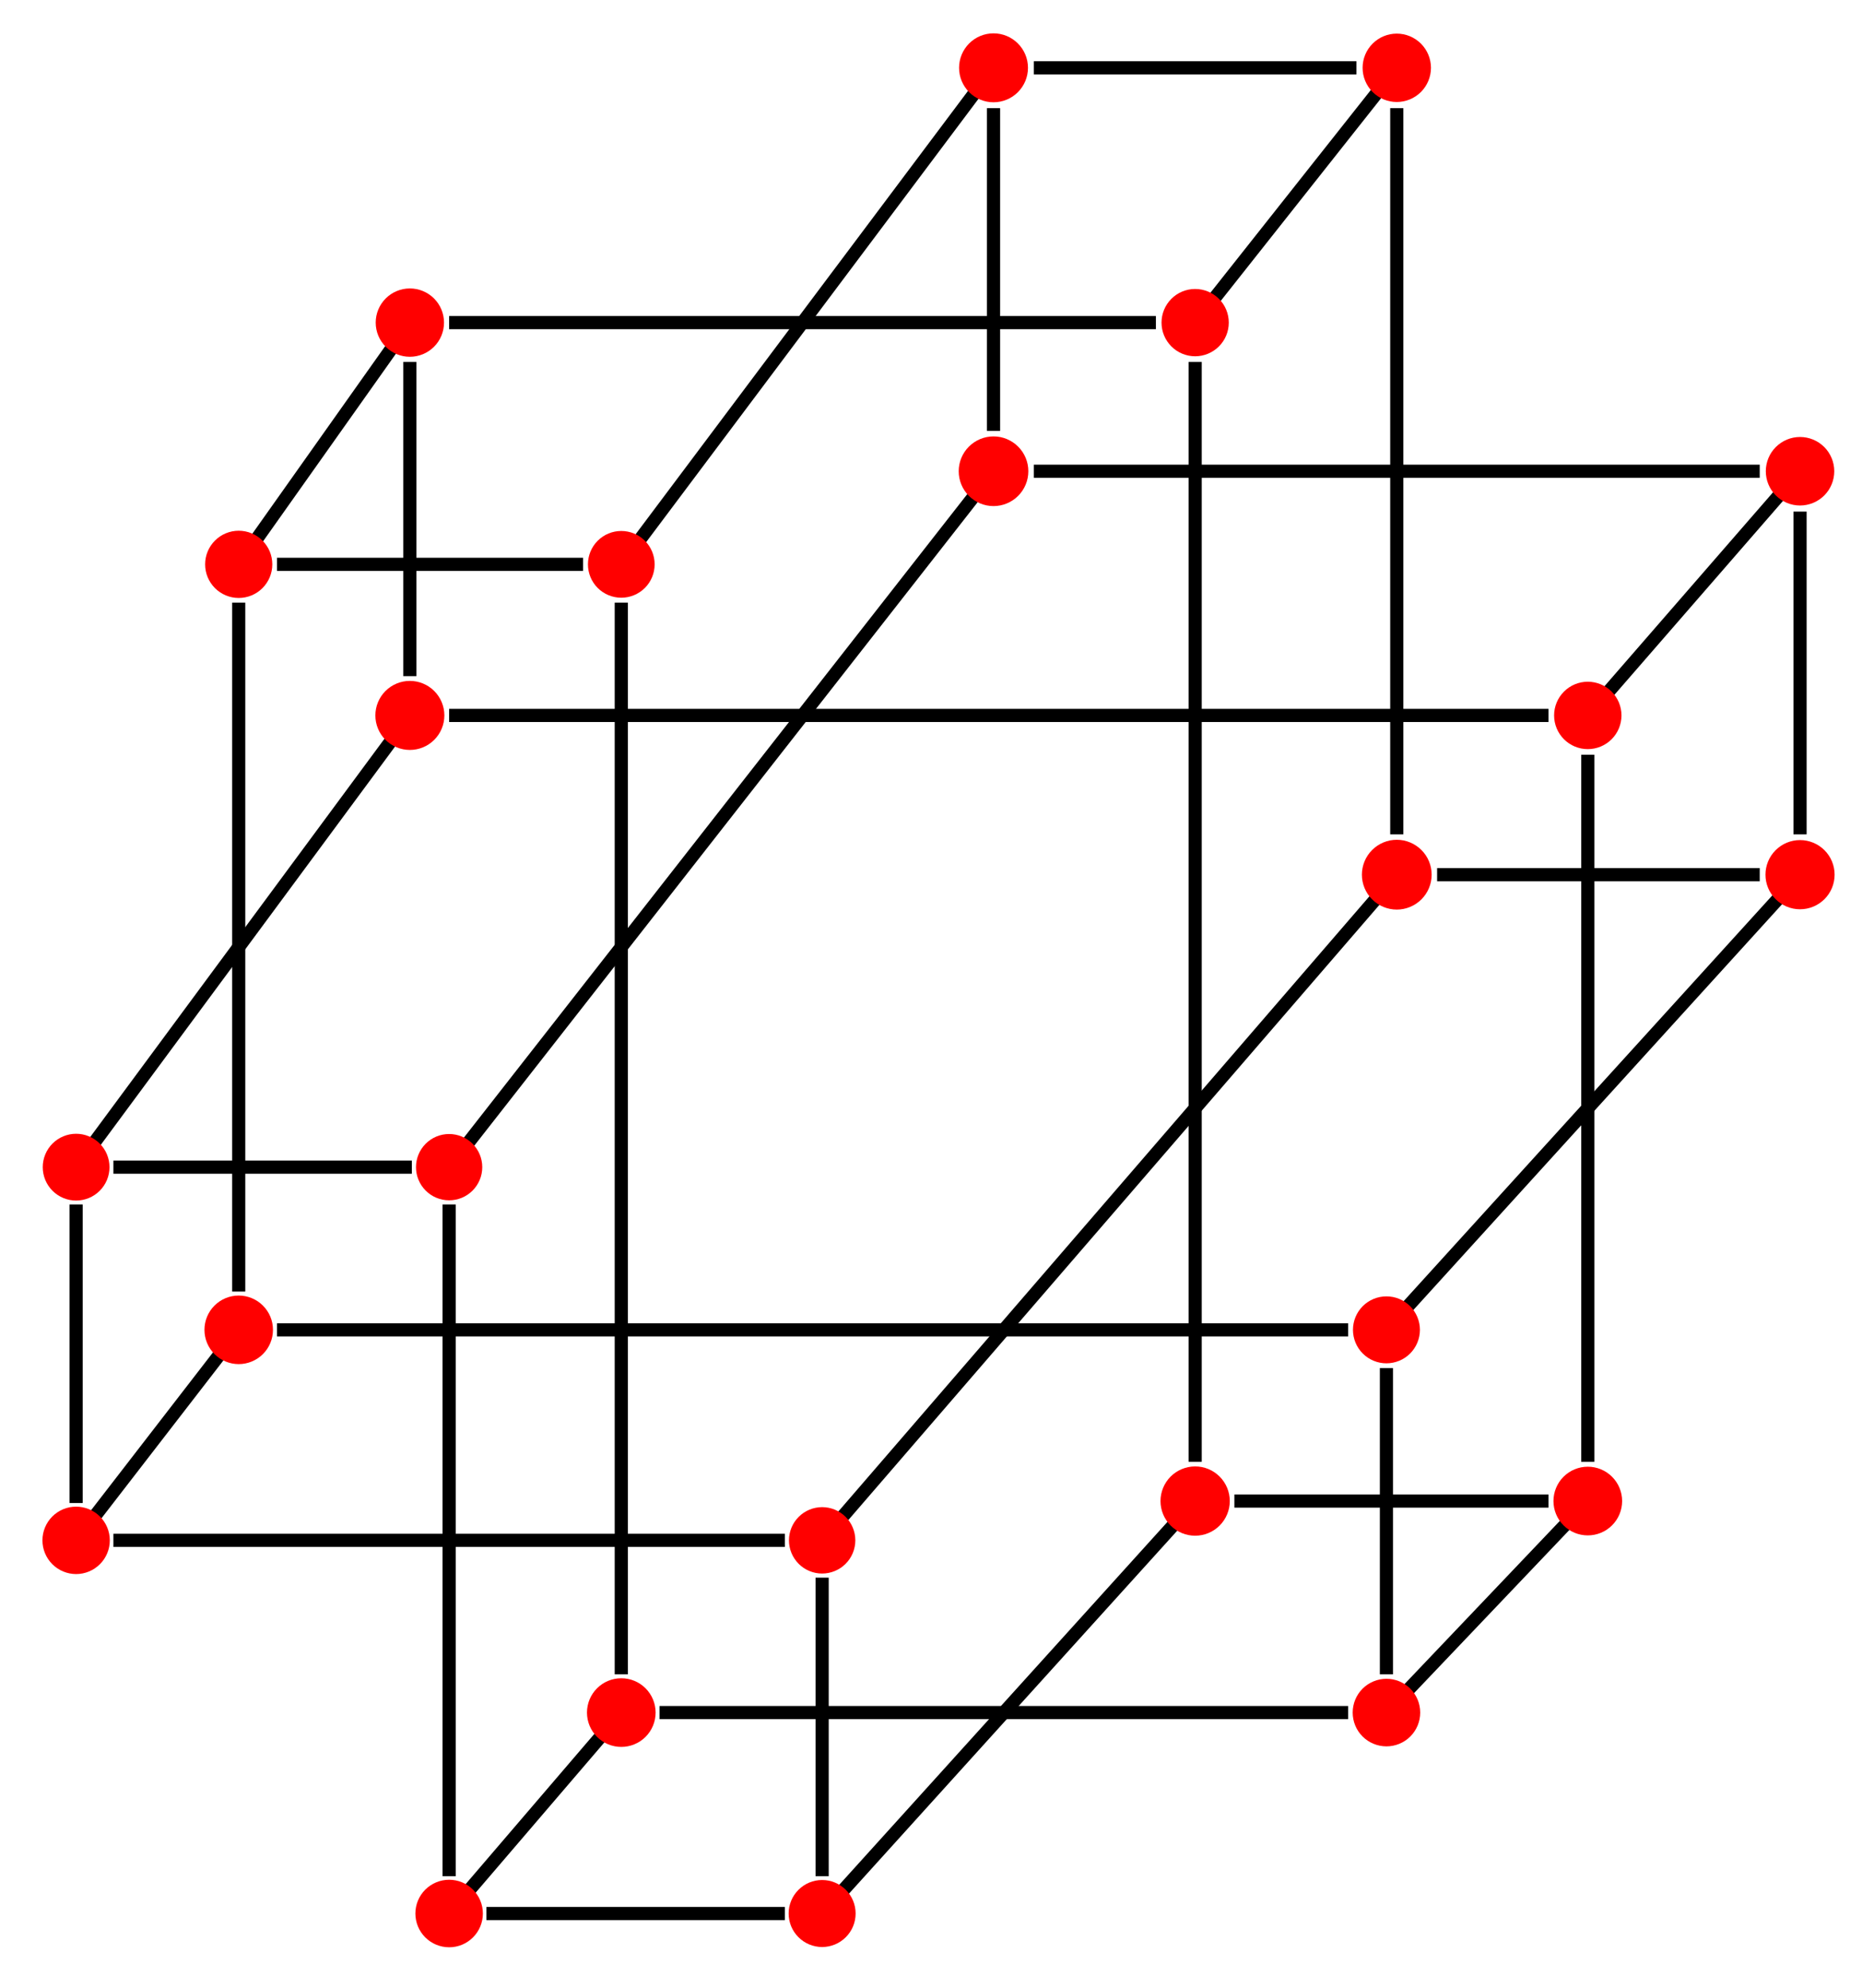 <?xml version="1.0" encoding="utf-8"?>
<!-- Generator: Adobe Illustrator 15.1.0, SVG Export Plug-In . SVG Version: 6.00 Build 0)  -->
<!DOCTYPE svg PUBLIC "-//W3C//DTD SVG 1.1//EN" "http://www.w3.org/Graphics/SVG/1.1/DTD/svg11.dtd">
<svg version="1.1" id="Layer_1" xmlns="http://www.w3.org/2000/svg" xmlns:xlink="http://www.w3.org/1999/xlink" x="0px" y="0px"
	 width="283px" height="302px" viewBox="0 0 283 302" enable-background="new 0 0 283 302" xml:space="preserve">
<g>
	<polyline fill="none" stroke="#000000" stroke-width="2" stroke-miterlimit="10" points="267.453,132.883 267.453,132.883 
		218.422,132.883 	"/>
	<polyline fill="none" stroke="#000000" stroke-width="2" stroke-miterlimit="10" points="273.582,77.721 273.582,77.721 
		273.582,126.754 	"/>
	<polyline fill="none" stroke="#000000" stroke-width="2" stroke-miterlimit="10" points="267.453,71.592 267.453,71.592 
		157.133,71.592 	"/>
	<polyline fill="none" stroke="#000000" stroke-width="2" stroke-miterlimit="10" points="151.004,16.432 151.004,16.432 
		151.004,65.463 	"/>
	<polyline fill="none" stroke="#000000" stroke-width="2" stroke-miterlimit="10" points="212.293,16.432 212.293,16.432 
		212.293,126.754 	"/>
	<polyline fill="none" stroke="#000000" stroke-width="2" stroke-miterlimit="10" points="206.164,10.303 206.164,10.303 
		157.133,10.303 	"/>
	<polyline fill="none" stroke="#000000" stroke-width="2" stroke-miterlimit="10" points="235.355,228.043 235.355,228.043 
		187.613,228.043 	"/>
	<polyline fill="none" stroke="#000000" stroke-width="2" stroke-miterlimit="10" points="244.473,105.066 244.473,105.066 
		270.277,75.393 	"/>
	<polyline fill="none" stroke="#000000" stroke-width="2" stroke-miterlimit="10" points="241.324,114.656 241.324,114.656 
		241.324,222.074 	"/>
	<polyline fill="none" stroke="#000000" stroke-width="2" stroke-miterlimit="10" points="235.355,108.689 235.355,108.689 
		68.262,108.689 	"/>
	<polyline fill="none" stroke="#000000" stroke-width="2" stroke-miterlimit="10" points="62.293,54.98 62.293,54.98 
		62.293,102.721 	"/>
	<polyline fill="none" stroke="#000000" stroke-width="2" stroke-miterlimit="10" points="184.641,45.232 184.641,45.232 
		209.152,14.268 	"/>
	<polyline fill="none" stroke="#000000" stroke-width="2" stroke-miterlimit="10" points="181.648,54.98 181.648,54.98 
		181.648,222.074 	"/>
	<polyline fill="none" stroke="#000000" stroke-width="2" stroke-miterlimit="10" points="175.68,49.012 175.68,49.012 
		68.262,49.012 	"/>
	<polyline fill="none" stroke="#000000" stroke-width="2" stroke-miterlimit="10" points="213.711,257.039 213.711,257.039 
		238.191,231.332 	"/>
	<polyline fill="none" stroke="#000000" stroke-width="2" stroke-miterlimit="10" points="204.906,260.176 204.906,260.176 
		100.242,260.176 	"/>
	<polyline fill="none" stroke="#000000" stroke-width="2" stroke-miterlimit="10" points="213.711,198.742 213.711,198.742 
		270.277,136.516 	"/>
	<polyline fill="none" stroke="#000000" stroke-width="2" stroke-miterlimit="10" points="210.719,207.844 210.719,207.844 
		210.719,254.359 	"/>
	<polyline fill="none" stroke="#000000" stroke-width="2" stroke-miterlimit="10" points="204.906,202.031 204.906,202.031 
		42.094,202.031 	"/>
	<polyline fill="none" stroke="#000000" stroke-width="2" stroke-miterlimit="10" points="38.82,82.148 38.82,82.148 59.633,52.771 
			"/>
	<polyline fill="none" stroke="#000000" stroke-width="2" stroke-miterlimit="10" points="36.281,91.551 36.281,91.551 
		36.281,196.215 	"/>
	<polyline fill="none" stroke="#000000" stroke-width="2" stroke-miterlimit="10" points="97.117,82.148 97.117,82.148 
		148.027,14.268 	"/>
	<polyline fill="none" stroke="#000000" stroke-width="2" stroke-miterlimit="10" points="94.426,91.551 94.426,91.551 
		94.426,254.359 	"/>
	<polyline fill="none" stroke="#000000" stroke-width="2" stroke-miterlimit="10" points="88.613,85.736 88.613,85.736 
		42.094,85.736 	"/>
	<polyline fill="none" stroke="#000000" stroke-width="2" stroke-miterlimit="10" points="70.82,287.719 70.82,287.719 
		91.75,263.297 	"/>
	<polyline fill="none" stroke="#000000" stroke-width="2" stroke-miterlimit="10" points="127.652,287.719 127.652,287.719 
		178.672,231.332 	"/>
	<polyline fill="none" stroke="#000000" stroke-width="2" stroke-miterlimit="10" points="119.285,290.703 119.285,290.703 
		73.93,290.703 	"/>
	<polyline fill="none" stroke="#000000" stroke-width="2" stroke-miterlimit="10" points="13.984,230.883 13.984,230.883 
		33.754,205.301 	"/>
	<polyline fill="none" stroke="#000000" stroke-width="2" stroke-miterlimit="10" points="127.652,230.883 127.652,230.883 
		209.152,136.516 	"/>
	<polyline fill="none" stroke="#000000" stroke-width="2" stroke-miterlimit="10" points="124.953,239.68 124.953,239.68 
		124.953,285.031 	"/>
	<polyline fill="none" stroke="#000000" stroke-width="2" stroke-miterlimit="10" points="119.285,234.008 119.285,234.008 
		17.238,234.008 	"/>
	<polyline fill="none" stroke="#000000" stroke-width="2" stroke-miterlimit="10" points="13.984,174.047 13.984,174.047 
		59.633,112.291 	"/>
	<polyline fill="none" stroke="#000000" stroke-width="2" stroke-miterlimit="10" points="11.57,182.984 11.57,182.984 
		11.57,228.34 	"/>
	<polyline fill="none" stroke="#000000" stroke-width="2" stroke-miterlimit="10" points="70.82,174.047 70.82,174.047 
		148.027,75.393 	"/>
	<polyline fill="none" stroke="#000000" stroke-width="2" stroke-miterlimit="10" points="68.262,182.984 68.262,182.984 
		68.262,285.031 	"/>
	<polyline fill="none" stroke="#000000" stroke-width="2" stroke-miterlimit="10" points="62.594,177.316 62.594,177.316 
		17.238,177.316 	"/>
</g>
<g>
	<path fill="#FF0000" d="M217.594,132.883L217.594,132.883v-0.01c-0.004-1.406-0.562-2.752-1.559-3.744s-2.344-1.549-3.746-1.549
		c-1.406,0.002-2.754,0.561-3.746,1.555c-0.996,0.994-1.551,2.342-1.551,3.748c0,1.404,0.555,2.752,1.551,3.746
		c0.992,0.994,2.34,1.553,3.746,1.555c1.402,0,2.75-0.557,3.746-1.549s1.555-2.338,1.559-3.744V132.883z"/>
	<path fill="#FF0000" d="M278.836,132.883L278.836,132.883v-0.01c0-1.393-0.555-2.729-1.543-3.713
		c-0.984-0.982-2.324-1.535-3.715-1.533c-1.395,0-2.73,0.555-3.715,1.541c-0.984,0.984-1.535,2.32-1.535,3.715
		c0,1.393,0.551,2.729,1.535,3.713c0.984,0.986,2.32,1.541,3.715,1.541c1.391,0.002,2.73-0.551,3.715-1.533
		c0.988-0.984,1.543-2.32,1.543-3.713V132.883z"/>
	<path fill="#FF0000" d="M156.293,71.592L156.293,71.592v-0.01c0-1.402-0.559-2.746-1.555-3.736
		c-0.992-0.99-2.336-1.547-3.742-1.545c-1.402,0-2.746,0.559-3.738,1.551s-1.547,2.338-1.547,3.74s0.555,2.748,1.547,3.74
		s2.336,1.551,3.738,1.553c1.406,0,2.75-0.555,3.742-1.545c0.996-0.992,1.555-2.336,1.555-3.738V71.592z"/>
	<path fill="#FF0000" d="M278.785,71.592L278.785,71.592v-0.008c-0.004-1.381-0.551-2.701-1.527-3.676s-2.301-1.521-3.68-1.52
		s-2.703,0.551-3.676,1.525c-0.977,0.977-1.523,2.299-1.523,3.678s0.547,2.703,1.523,3.678c0.973,0.977,2.297,1.525,3.676,1.527
		c1.379,0,2.703-0.547,3.68-1.52c0.977-0.975,1.523-2.297,1.527-3.676V71.592z"/>
	<path fill="#FF0000" d="M156.238,10.303L156.238,10.303v-0.01c0-1.387-0.555-2.719-1.539-3.697c-0.98-0.98-2.312-1.531-3.703-1.529
		c-1.387,0-2.719,0.553-3.699,1.535s-1.531,2.312-1.531,3.701s0.551,2.719,1.531,3.701s2.312,1.535,3.699,1.535
		c1.391,0.002,2.723-0.549,3.703-1.529c0.984-0.98,1.539-2.311,1.539-3.697V10.303z"/>
	<path fill="#FF0000" d="M217.488,10.303L217.488,10.303v-0.01c-0.004-1.377-0.555-2.695-1.527-3.668
		c-0.977-0.973-2.297-1.518-3.672-1.518c-1.379,0.002-2.699,0.549-3.672,1.523s-1.52,2.295-1.52,3.672s0.547,2.697,1.52,3.672
		s2.293,1.521,3.672,1.523c1.375,0,2.695-0.545,3.672-1.518c0.973-0.973,1.523-2.291,1.527-3.668V10.303z"/>
	<path fill="#FF0000" d="M186.91,228.043L186.91,228.043v-0.012c0-1.391-0.559-2.73-1.547-3.715
		c-0.988-0.988-2.324-1.539-3.719-1.535c-1.398,0-2.734,0.555-3.723,1.539c-0.984,0.988-1.539,2.328-1.539,3.723
		s0.555,2.73,1.539,3.719c0.988,0.988,2.324,1.543,3.723,1.543c1.395,0,2.73-0.551,3.719-1.535c0.988-0.988,1.547-2.324,1.547-3.719
		V228.043z"/>
	<path fill="#FF0000" d="M246.543,228.043L246.543,228.043v-0.012c-0.004-1.383-0.555-2.707-1.535-3.684
		c-0.977-0.977-2.305-1.527-3.688-1.523c-1.383,0-2.711,0.551-3.688,1.527c-0.977,0.98-1.527,2.305-1.527,3.691
		c0,1.383,0.551,2.707,1.527,3.688s2.305,1.527,3.688,1.527c1.383,0.004,2.711-0.547,3.688-1.523
		c0.98-0.977,1.531-2.301,1.535-3.684V228.043z"/>
	<path fill="#FF0000" d="M67.539,108.689L67.539,108.689v-0.01c-0.004-1.391-0.559-2.723-1.543-3.705
		c-0.984-0.98-2.316-1.531-3.707-1.531c-1.391,0.002-2.723,0.555-3.707,1.539c-0.98,0.982-1.531,2.316-1.531,3.707
		c0,1.389,0.551,2.723,1.531,3.707c0.984,0.982,2.316,1.535,3.707,1.537s2.723-0.549,3.707-1.531s1.539-2.314,1.543-3.705V108.689z"
		/>
	<path fill="#FF0000" d="M246.445,108.689L246.445,108.689v-0.01c-0.004-1.357-0.543-2.658-1.504-3.617
		c-0.961-0.957-2.266-1.496-3.621-1.494c-1.359,0-2.66,0.541-3.617,1.502c-0.961,0.959-1.5,2.262-1.5,3.619s0.539,2.658,1.5,3.619
		c0.957,0.959,2.258,1.5,3.617,1.5c1.355,0.002,2.66-0.535,3.621-1.494s1.5-2.26,1.504-3.617V108.689z"/>
	<path fill="#FF0000" d="M67.484,49.012L67.484,49.012v-0.01c0-1.375-0.551-2.693-1.523-3.666c-0.977-0.971-2.297-1.516-3.672-1.516
		c-1.375,0.002-2.695,0.549-3.668,1.523c-0.973,0.973-1.52,2.293-1.52,3.668c0,1.377,0.547,2.695,1.52,3.67
		c0.973,0.973,2.293,1.52,3.668,1.521s2.695-0.543,3.672-1.516c0.973-0.973,1.523-2.291,1.523-3.666V49.012z"/>
	<path fill="#FF0000" d="M186.758,49.012L186.758,49.012v-0.008c0-1.355-0.539-2.654-1.5-3.611s-2.262-1.494-3.613-1.492
		c-1.355,0-2.656,0.539-3.613,1.498s-1.496,2.258-1.496,3.613s0.539,2.654,1.496,3.613s2.258,1.498,3.613,1.5
		c1.352,0,2.652-0.537,3.613-1.494s1.5-2.256,1.5-3.609V49.012z"/>
	<path fill="#FF0000" d="M99.645,260.176L99.645,260.176v-0.012c-0.004-1.383-0.555-2.703-1.531-3.68
		c-0.98-0.977-2.309-1.527-3.691-1.523c-1.383,0-2.707,0.547-3.684,1.527c-0.98,0.98-1.527,2.305-1.527,3.688
		s0.547,2.707,1.527,3.688c0.977,0.98,2.301,1.527,3.684,1.527c1.383,0.004,2.711-0.547,3.691-1.523
		c0.977-0.977,1.527-2.297,1.531-3.68V260.176z"/>
	<path fill="#FF0000" d="M215.852,260.176L215.852,260.176v-0.012c0-1.359-0.543-2.664-1.508-3.625
		c-0.961-0.961-2.266-1.5-3.629-1.496c-1.359,0.004-2.664,0.543-3.625,1.504s-1.5,2.266-1.5,3.629s0.539,2.668,1.5,3.629
		s2.266,1.5,3.625,1.504c1.363,0,2.668-0.535,3.629-1.496c0.965-0.961,1.508-2.266,1.508-3.625V260.176z"/>
	<path fill="#FF0000" d="M41.488,202.031L41.488,202.031v-0.012c0-1.379-0.551-2.703-1.531-3.676
		c-0.977-0.977-2.301-1.523-3.68-1.523c-1.383,0-2.707,0.551-3.68,1.527c-0.977,0.977-1.523,2.301-1.523,3.684
		c0,1.379,0.547,2.703,1.523,3.68c0.973,0.977,2.297,1.523,3.68,1.527c1.379,0,2.703-0.547,3.68-1.52
		c0.98-0.977,1.531-2.301,1.531-3.68V202.031z"/>
	<path fill="#FF0000" d="M215.809,202.031L215.809,202.031v-0.012c-0.004-1.348-0.543-2.641-1.496-3.59
		c-0.953-0.953-2.25-1.488-3.598-1.484c-1.348,0-2.641,0.535-3.594,1.488c-0.953,0.957-1.488,2.246-1.488,3.598
		c0,1.344,0.535,2.641,1.488,3.594s2.246,1.492,3.594,1.492s2.645-0.535,3.598-1.484c0.953-0.953,1.492-2.246,1.496-3.594V202.031z"
		/>
	<path fill="#FF0000" d="M41.387,85.736L41.387,85.736v-0.01c0-1.354-0.543-2.65-1.5-3.605c-0.957-0.957-2.258-1.492-3.609-1.492
		c-1.355,0.002-2.652,0.539-3.609,1.498c-0.957,0.957-1.492,2.256-1.492,3.609s0.535,2.652,1.492,3.609s2.254,1.496,3.609,1.498
		c1.352,0,2.652-0.535,3.609-1.492c0.957-0.955,1.5-2.254,1.5-3.607V85.736z"/>
	<path fill="#FF0000" d="M99.496,85.736L99.496,85.736v-0.01c0-1.344-0.535-2.631-1.488-3.58s-2.242-1.48-3.586-1.48
		c-1.344,0.002-2.633,0.537-3.582,1.486c-0.949,0.951-1.48,2.24-1.48,3.584s0.531,2.633,1.48,3.584
		c0.949,0.949,2.238,1.484,3.582,1.486c1.344,0,2.633-0.531,3.586-1.48s1.488-2.238,1.488-3.582V85.736z"/>
	<path fill="#FF0000" d="M73.391,290.703L73.391,290.703v-0.008c-0.004-1.359-0.543-2.664-1.508-3.625
		c-0.961-0.961-2.266-1.5-3.625-1.496c-1.359,0-2.664,0.543-3.625,1.504s-1.5,2.266-1.5,3.625s0.539,2.664,1.5,3.625
		s2.266,1.5,3.625,1.504s2.664-0.535,3.625-1.496c0.965-0.961,1.504-2.266,1.508-3.625V290.703z"/>
	<path fill="#FF0000" d="M130.043,290.703L130.043,290.703v-0.008c0-1.352-0.539-2.645-1.496-3.594
		c-0.953-0.953-2.246-1.492-3.598-1.488c-1.348,0-2.641,0.535-3.594,1.492c-0.957,0.957-1.492,2.246-1.492,3.598
		s0.535,2.641,1.492,3.598c0.953,0.953,2.246,1.488,3.594,1.492c1.352,0,2.645-0.535,3.598-1.488
		c0.957-0.953,1.496-2.242,1.496-3.594V290.703z"/>
	<path fill="#FF0000" d="M16.688,234.008L16.688,234.008V234c0-1.355-0.543-2.656-1.504-3.617c-0.961-0.957-2.262-1.492-3.621-1.492
		c-1.355,0-2.656,0.539-3.617,1.5c-0.957,0.961-1.496,2.262-1.496,3.617c0,1.359,0.539,2.66,1.496,3.621
		c0.961,0.961,2.262,1.5,3.617,1.504c1.359,0,2.66-0.539,3.621-1.5c0.961-0.953,1.504-2.258,1.504-3.613V234.008z"/>
	<path fill="#FF0000" d="M130,234.008L130,234.008V234c-0.004-1.336-0.535-2.617-1.484-3.562c-0.945-0.945-2.227-1.473-3.566-1.473
		c-1.336,0.004-2.617,0.535-3.562,1.48s-1.477,2.227-1.477,3.562c0,1.34,0.531,2.621,1.477,3.57
		c0.945,0.945,2.227,1.477,3.562,1.477c1.34,0,2.621-0.531,3.566-1.473c0.949-0.945,1.48-2.227,1.484-3.562V234.008z"/>
	<path fill="#FF0000" d="M16.641,177.316L16.641,177.316v-0.008c0-1.348-0.539-2.637-1.488-3.582
		c-0.953-0.953-2.242-1.484-3.59-1.484c-1.344,0.004-2.633,0.539-3.582,1.488c-0.949,0.953-1.484,2.242-1.484,3.586
		c0,1.348,0.535,2.637,1.484,3.586s2.238,1.488,3.582,1.488c1.348,0,2.637-0.531,3.59-1.484c0.949-0.945,1.488-2.234,1.488-3.578
		V177.316z"/>
	<path fill="#FF0000" d="M73.297,177.316L73.297,177.316v-0.008c0-1.336-0.535-2.613-1.48-3.559
		c-0.945-0.941-2.223-1.469-3.559-1.469s-2.617,0.531-3.559,1.477c-0.945,0.945-1.473,2.227-1.473,3.559
		c0,1.336,0.527,2.613,1.473,3.559c0.941,0.945,2.223,1.477,3.559,1.477c1.336,0.004,2.613-0.523,3.559-1.469s1.48-2.223,1.48-3.555
		V177.316z"/>
</g>
</svg>

